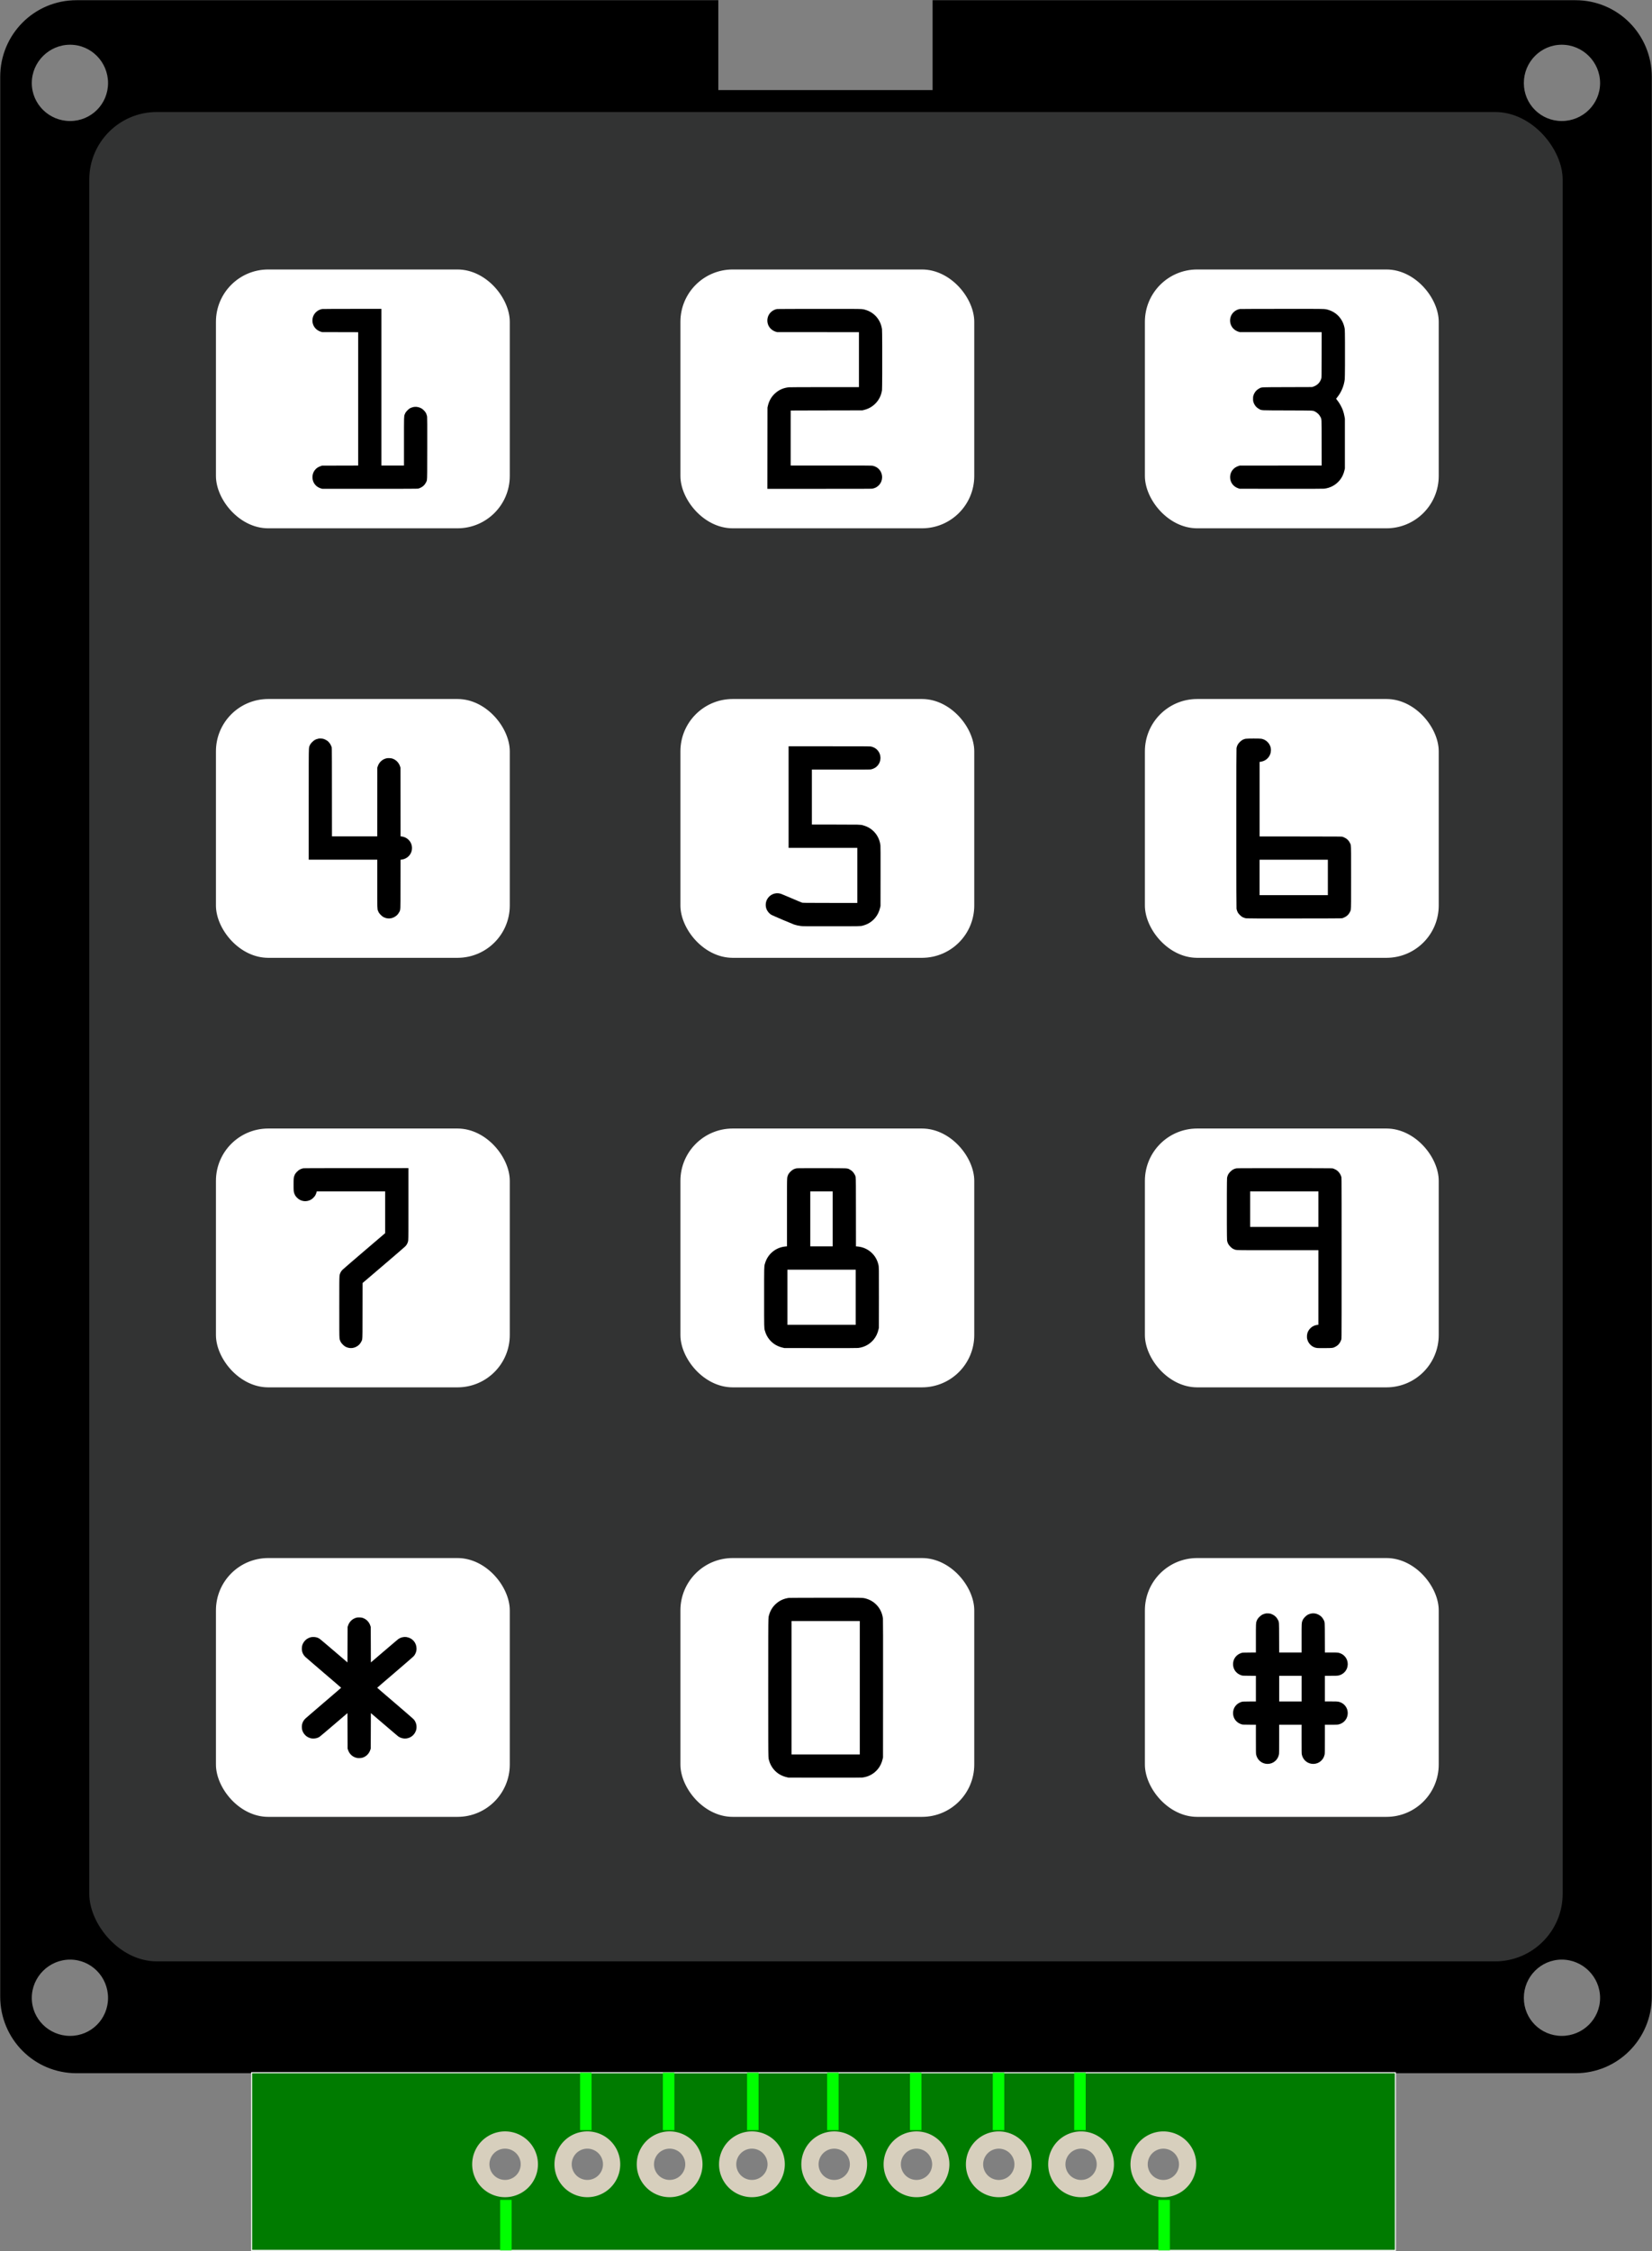 <?xml version='1.0' encoding='UTF-8' standalone='no'?>
<!-- Created with Inkscape (http://www.inkscape.org/) -->
<svg xmlns="http://www.w3.org/2000/svg"  width="143.625" xml:space="preserve" xmlns:xml="http://www.w3.org/XML/1998/namespace" version="1.2" height="195.625" viewBox="0 0 143.625 195.625" id="0">
 <rect x="0" y="0" width="143.625" height="195.625" fill="#808080" stroke="none"/>
 <desc   id="0.0">
  <referenceFile   id="0.0.0">KeyPad.svg</referenceFile>
 </desc>
 <defs   id="0.2" oldid="defs5923"/>
 <path  stroke-opacity="1" fill="#000000"  stroke="#000000" style="stroke-miterlimit:4;stroke-dasharray:none;stroke-dashoffset:0" fill-opacity="1" id="rect4017" stroke-width="0.09" d="m 6.656,0.062 c -3.665,0 -6.594,2.96 -6.594,6.625 l 0,166.812 c 0,3.665 2.928,6.625 6.594,6.625 l 130.313,0 c 3.665,0 6.594,-2.96 6.594,-6.625 l 0,-166.812 c 0,-3.665 -2.928,-6.625 -6.594,-6.625 l -55.844,0 0,7.812 -18.719,0 0,-7.812 -55.75,0 z m -0.562,3.781 c 1.856,0 3.344,1.519 3.344,3.375 0,1.856 -1.488,3.344 -3.344,3.344 -1.856,0 -3.375,-1.488 -3.375,-3.344 0,-1.856 1.519,-3.375 3.375,-3.375 z m 129.688,0 c 1.856,0 3.375,1.519 3.375,3.375 0,1.856 -1.519,3.344 -3.375,3.344 -1.856,0 -3.344,-1.488 -3.344,-3.344 0,-1.856 1.488,-3.375 3.344,-3.375 z M 6.094,170.25 c 1.856,0 3.344,1.519 3.344,3.375 0,1.856 -1.488,3.344 -3.344,3.344 -1.856,0 -3.375,-1.488 -3.375,-3.344 0,-1.856 1.519,-3.375 3.375,-3.375 z m 129.688,0 c 1.856,0 3.375,1.519 3.375,3.375 0,1.856 -1.519,3.344 -3.375,3.344 -1.856,0 -3.344,-1.488 -3.344,-3.344 0,-1.856 1.488,-3.375 3.344,-3.375 z"/>
 <rect  width="128.176" x="7.722" y="9.695" stroke-opacity="1" fill="#323333"  height="160.792" ry="5.909" stroke="#000000" style="stroke-miterlimit:4;stroke-dasharray:none;stroke-dashoffset:0" fill-opacity="1" id="rect4017-1" stroke-width="0.08"/>
 <rect  width="25.456" x="18.819" y="23.464" stroke-opacity="1" fill="#ffffff"  height="22.402" ry="4.5" stroke="#ffffff" style="stroke-miterlimit:4;stroke-dasharray:none;stroke-dashoffset:0" fill-opacity="1" id="rect4083" stroke-width="0.09"/>
 <rect  width="25.456" x="59.201" y="23.464" stroke-opacity="1" fill="#ffffff"  height="22.402" ry="4.5" stroke="#ffffff" style="stroke-miterlimit:4;stroke-dasharray:none;stroke-dashoffset:0" fill-opacity="1" id="rect4083-9" stroke-width="0.09"/>
 <rect  width="25.456" x="99.582" y="23.464" stroke-opacity="1" fill="#ffffff"  height="22.402" ry="4.5" stroke="#ffffff" style="stroke-miterlimit:4;stroke-dasharray:none;stroke-dashoffset:0" fill-opacity="1" id="rect4083-4" stroke-width="0.09"/>
 <rect  width="25.456" x="99.582" y="60.79" stroke-opacity="1" fill="#ffffff"  height="22.402" ry="4.5" stroke="#ffffff" style="stroke-miterlimit:4;stroke-dasharray:none;stroke-dashoffset:0" fill-opacity="1" id="rect4083-8" stroke-width="0.09"/>
 <rect  width="25.456" x="59.201" y="60.79" stroke-opacity="1" fill="#ffffff"  height="22.402" ry="4.5" stroke="#ffffff" style="stroke-miterlimit:4;stroke-dasharray:none;stroke-dashoffset:0" fill-opacity="1" id="rect4083-82" stroke-width="0.09"/>
 <rect  width="25.456" x="18.819" y="60.79" stroke-opacity="1" fill="#ffffff"  height="22.402" ry="4.5" stroke="#ffffff" style="stroke-miterlimit:4;stroke-dasharray:none;stroke-dashoffset:0" fill-opacity="1" id="rect4083-45" stroke-width="0.09"/>
 <rect  width="25.456" x="18.819" y="98.117" stroke-opacity="1" fill="#ffffff"  height="22.402" ry="4.5" stroke="#ffffff" style="stroke-miterlimit:4;stroke-dasharray:none;stroke-dashoffset:0" fill-opacity="1" id="rect4083-5" stroke-width="0.09"/>
 <rect  width="25.456" x="59.201" y="98.117" stroke-opacity="1" fill="#ffffff"  height="22.402" ry="4.5" stroke="#ffffff" style="stroke-miterlimit:4;stroke-dasharray:none;stroke-dashoffset:0" fill-opacity="1" id="rect4083-1" stroke-width="0.09"/>
 <rect  width="25.456" x="99.582" y="98.117" stroke-opacity="1" fill="#ffffff"  height="22.402" ry="4.5" stroke="#ffffff" style="stroke-miterlimit:4;stroke-dasharray:none;stroke-dashoffset:0" fill-opacity="1" id="rect4083-7" stroke-width="0.09"/>
 <rect  width="25.456" x="99.582" y="135.443" stroke-opacity="1" fill="#ffffff"  height="22.402" ry="4.5" stroke="#ffffff" style="stroke-miterlimit:4;stroke-dasharray:none;stroke-dashoffset:0" fill-opacity="1" id="rect4083-11" stroke-width="0.09"/>
 <rect  width="25.456" x="59.201" y="135.443" stroke-opacity="1" fill="#ffffff"  height="22.402" ry="4.5" stroke="#ffffff" style="stroke-miterlimit:4;stroke-dasharray:none;stroke-dashoffset:0" fill-opacity="1" id="rect4083-52" stroke-width="0.09"/>
 <rect  width="25.456" x="18.819" y="135.443" stroke-opacity="1" fill="#ffffff"  height="22.402" ry="4.5" stroke="#ffffff" style="stroke-miterlimit:4;stroke-dasharray:none;stroke-dashoffset:0" fill-opacity="1" id="rect4083-76" stroke-width="0.09"/>
 <path  stroke-opacity="1" fill="#007b00"  stroke="#ffffff" style="stroke-miterlimit:4;stroke-dasharray:none;stroke-dashoffset:0" fill-opacity="1" id="rect4173" stroke-width="0.09" d="m 21.875,180.125 0,15.438 99.438,0 0,-15.438 -99.438,0 z m 21.875,5.844 a 2.109,2.109 0 0 1 2.281,2.125 2.109,2.109 0 0 1 -4.219,0 2.109,2.109 0 0 1 1.938,-2.125 z m 7.156,0 a 2.109,2.109 0 0 1 2.281,2.125 2.109,2.109 0 0 1 -4.219,0 2.109,2.109 0 0 1 1.938,-2.125 z m 7.125,0 a 2.109,2.109 0 0 1 0.031,0 2.109,2.109 0 0 1 2.25,2.125 2.109,2.109 0 0 1 -4.219,0 2.109,2.109 0 0 1 1.938,-2.125 z m 7.156,0 a 2.109,2.109 0 0 1 0.031,0 2.109,2.109 0 0 1 2.25,2.125 2.109,2.109 0 0 1 -4.219,0 2.109,2.109 0 0 1 1.938,-2.125 z m 7.156,0 a 2.109,2.109 0 0 1 0.031,0 2.109,2.109 0 0 1 2.25,2.125 2.109,2.109 0 0 1 -4.219,0 2.109,2.109 0 0 1 1.938,-2.125 z m 7.156,0 a 2.109,2.109 0 0 1 0.031,0 2.109,2.109 0 0 1 2.25,2.125 2.109,2.109 0 0 1 -4.219,0 2.109,2.109 0 0 1 1.938,-2.125 z m 7.156,0 a 2.109,2.109 0 0 1 0.031,0 2.109,2.109 0 0 1 2.25,2.125 2.109,2.109 0 0 1 -4.219,0 2.109,2.109 0 0 1 1.938,-2.125 z m 7.156,0 a 2.109,2.109 0 0 1 0.031,0 2.109,2.109 0 0 1 2.25,2.125 2.109,2.109 0 0 1 -4.219,0 2.109,2.109 0 0 1 1.938,-2.125 z m 7.188,0 a 2.109,2.109 0 0 1 2.25,2.125 2.109,2.109 0 0 1 -4.219,0 2.109,2.109 0 0 1 1.969,-2.125 z"/>
 <path  stroke-opacity="1" fill="none"  stroke="#00ff00" style="stroke-linecap:butt;stroke-linejoin:miter;" id="path4394" stroke-width="1" d="m 43.981,191.175 0,4.388"/>
 <path  stroke-opacity="1" fill="none"  stroke="#00ff00" style="stroke-linecap:butt;stroke-linejoin:miter;" id="path4394-1" stroke-width="1" d="m 50.93,180.125 0,4.988"/>
 <path  stroke-opacity="1" fill="none"  stroke="#00ff00" style="stroke-linecap:butt;stroke-linejoin:miter;" id="path4394-2" stroke-width="1" d="m 58.13,180.125 0,4.988"/>
 <path  stroke-opacity="1" fill="none"  stroke="#00ff00" style="stroke-linecap:butt;stroke-linejoin:miter;" id="path4394-3" stroke-width="1" d="m 65.45,180.125 0,4.988"/>
 <path  stroke-opacity="1" fill="none"  stroke="#00ff00" style="stroke-linecap:butt;stroke-linejoin:miter;" id="path4394-34" stroke-width="1" d="m 72.411,180.125 0,4.988"/>
 <path  stroke-opacity="1" fill="none"  stroke="#00ff00" style="stroke-linecap:butt;stroke-linejoin:miter;" id="path4394-11" stroke-width="1" d="m 79.611,180.125 0,4.988"/>
 <path  stroke-opacity="1" fill="none"  stroke="#00ff00" style="stroke-linecap:butt;stroke-linejoin:miter;" id="path4394-38" stroke-width="1" d="m 86.811,180.125 0,4.988"/>
 <path  stroke-opacity="1" fill="none"  stroke="#00ff00" style="stroke-linecap:butt;stroke-linejoin:miter;" id="path4394-7" stroke-width="1" d="m 93.891,180.125 0,4.988"/>
 <path  stroke-opacity="1" fill="none"  stroke="#00ff00" style="stroke-linecap:butt;stroke-linejoin:miter;" id="path4394-4" stroke-width="1" d="m 101.211,191.175 0,4.388"/>
 <g  fill="#000000"  stroke="none" style="font-style:normal;font-weight:normal;line-height:125%;letter-spacing:0px;word-spacing:0px;font-family:Droid Sans" fill-opacity="1" id="text4474" transform="translate(-10.031,55.75)" font-size="56">
  <path   style="font-variant:normal;font-stretch:normal;font-family:OCRA;-inkscape-font-specification:OCRA" id="path4487" d="m 38.046,-28.897 c -0.17,0.03 -0.322,0.096 -0.456,0.199 -0.134,0.102 -0.237,0.23 -0.308,0.384 -0.059,0.133 -0.089,0.272 -0.089,0.418 -3.2e-5,0.146 0.029,0.285 0.089,0.418 0.061,0.134 0.148,0.249 0.26,0.345 0.112,0.096 0.244,0.168 0.394,0.215 l 0.093,0.029 1.57,0.004 1.57,0.004 0,5.794 0,5.794 -1.57,0.004 -1.57,0.004 -0.093,0.029 c -0.229,0.073 -0.41,0.196 -0.541,0.369 -0.131,0.173 -0.198,0.376 -0.2,0.608 0.003,0.235 0.071,0.439 0.203,0.613 0.133,0.174 0.314,0.295 0.544,0.365 l 0.099,0.029 4.146,0 c 1.298,1.2e-4 2.244,-2.4e-4 2.839,-0.001 0.595,-7.5e-4 0.974,-0.003 1.138,-0.006 0.164,-0.003 0.247,-0.008 0.251,-0.016 0.024,-0.007 0.055,-0.018 0.092,-0.033 0.037,-0.015 0.072,-0.03 0.105,-0.046 0.206,-0.1 0.359,-0.253 0.458,-0.459 0.036,-0.053 0.061,-0.118 0.076,-0.195 0.014,-0.077 0.023,-0.309 0.025,-0.695 0.002,-0.386 0.004,-1.068 0.005,-2.046 0.002,-0.981 0.002,-1.681 1.86e-4,-2.101 -0.002,-0.42 -0.005,-0.641 -0.011,-0.663 -0.01,-0.062 -0.026,-0.125 -0.049,-0.191 -0.023,-0.066 -0.049,-0.124 -0.078,-0.173 -0.034,-0.055 -0.083,-0.115 -0.146,-0.181 -0.063,-0.065 -0.124,-0.117 -0.181,-0.156 -0.096,-0.062 -0.203,-0.107 -0.32,-0.135 -0.117,-0.028 -0.23,-0.035 -0.339,-0.021 -0.068,0.009 -0.138,0.026 -0.211,0.05 -0.073,0.024 -0.136,0.051 -0.189,0.082 -0.053,0.033 -0.117,0.088 -0.194,0.164 -0.076,0.076 -0.131,0.141 -0.164,0.193 -0.012,0.021 -0.026,0.047 -0.04,0.078 -0.014,0.03 -0.026,0.058 -0.035,0.083 -0.033,0.041 -0.053,0.177 -0.059,0.407 -0.006,0.23 -0.009,0.881 -0.007,1.953 l 0,2.087 -0.981,0 -0.981,0 0,-6.808 0,-6.808 -2.544,10e-4 c -0.719,3.8e-4 -1.324,0.002 -1.814,0.004 -0.491,0.002 -0.754,0.005 -0.789,0.008 z"/>
  <path   style="font-variant:normal;font-stretch:normal;font-family:OCRA;-inkscape-font-specification:OCRA" id="path4489" d="m 77.598,-28.897 c -0.17,0.03 -0.322,0.096 -0.456,0.199 -0.134,0.102 -0.237,0.23 -0.308,0.384 -0.059,0.133 -0.089,0.272 -0.089,0.418 -3.2e-5,0.146 0.029,0.285 0.089,0.418 0.061,0.134 0.148,0.249 0.26,0.345 0.112,0.096 0.244,0.168 0.394,0.215 l 0.093,0.029 3.563,0.003 3.563,0.003 0,2.388 0,2.388 -2.964,0 c -0.969,2e-5 -1.718,0.001 -2.246,0.003 -0.528,0.002 -0.819,0.006 -0.871,0.01 -0.484,0.044 -0.899,0.23 -1.246,0.56 -0.3,0.287 -0.499,0.645 -0.596,1.076 l -0.029,0.127 -0.004,3.531 -0.004,3.531 4.526,0 c 1.868,2.1e-4 3.108,-7.5e-4 3.721,-0.003 0.612,-0.002 0.912,-0.007 0.899,-0.015 0.247,-0.052 0.446,-0.168 0.597,-0.349 0.151,-0.181 0.228,-0.396 0.233,-0.646 -0.004,-0.25 -0.082,-0.465 -0.233,-0.646 -0.151,-0.181 -0.35,-0.297 -0.597,-0.349 9.44e-4,-0.007 -0.239,-0.012 -0.719,-0.015 -0.48,-0.002 -1.443,-0.003 -2.888,-0.003 l -3.514,0 0,-2.388 c 1.9e-5,-0.674 3.31e-4,-1.236 9.44e-4,-1.687 6.04e-4,-0.451 0.001,-0.686 0.002,-0.704 0.024,-7.6e-4 0.329,-0.002 0.917,-0.004 0.588,-0.002 1.321,-0.004 2.2,-0.005 l 3.114,-0.006 0.134,-0.033 c 0.377,-0.093 0.697,-0.267 0.96,-0.521 0.34,-0.328 0.544,-0.728 0.613,-1.201 0.009,-0.123 0.015,-0.596 0.018,-1.418 0.003,-0.822 0.003,-1.645 -9.6e-5,-2.467 -0.003,-0.822 -0.009,-1.295 -0.019,-1.418 -0.064,-0.422 -0.23,-0.783 -0.498,-1.084 -0.268,-0.301 -0.605,-0.506 -1.013,-0.614 -0.058,-0.021 -0.152,-0.037 -0.282,-0.046 -0.129,-0.009 -0.459,-0.014 -0.989,-0.015 -0.53,-0.002 -1.424,-0.002 -2.683,-7.6e-4 -1.014,3.8e-4 -1.866,0.002 -2.554,0.004 -0.688,0.002 -1.054,0.005 -1.097,0.008 z"/>
  <path   style="font-variant:normal;font-stretch:normal;font-family:OCRA;-inkscape-font-specification:OCRA" id="path4491" d="m 117.828,-28.897 c -0.17,0.03 -0.322,0.096 -0.456,0.199 -0.134,0.102 -0.237,0.23 -0.308,0.384 -0.059,0.133 -0.089,0.272 -0.089,0.418 -3e-5,0.146 0.029,0.285 0.089,0.418 0.061,0.134 0.148,0.249 0.26,0.345 0.112,0.096 0.244,0.168 0.394,0.215 l 0.093,0.029 3.563,0.003 3.563,0.003 -0.004,1.971 c -10e-4,0.894 -0.004,1.459 -0.007,1.694 -0.003,0.235 -0.01,0.353 -0.02,0.353 -0.11,0.356 -0.342,0.594 -0.695,0.715 l -0.108,0.036 -2.152,0.007 c -1.145,0.001 -1.823,0.006 -2.032,0.015 -0.209,0.009 -0.339,0.04 -0.388,0.092 -0.261,0.128 -0.438,0.339 -0.531,0.631 -0.012,0.037 -0.02,0.074 -0.024,0.111 -0.004,0.036 -0.006,0.091 -0.005,0.163 -3.4e-4,0.073 0.001,0.127 0.005,0.163 0.004,0.036 0.012,0.073 0.024,0.111 0.093,0.292 0.27,0.502 0.531,0.631 0.049,0.052 0.178,0.083 0.388,0.092 0.209,0.009 0.887,0.015 2.032,0.016 1.141,0.002 1.817,0.007 2.027,0.015 0.21,0.009 0.337,0.038 0.381,0.086 0.213,0.105 0.372,0.263 0.476,0.476 0.049,0.049 0.077,0.171 0.086,0.366 0.009,0.196 0.013,0.818 0.012,1.866 l 0.004,1.978 -3.563,0.003 -3.563,0.003 -0.093,0.029 c -0.23,0.074 -0.41,0.197 -0.541,0.37 -0.131,0.173 -0.198,0.375 -0.2,0.608 0.003,0.233 0.069,0.435 0.2,0.608 0.131,0.173 0.311,0.296 0.541,0.37 l 0.093,0.029 3.611,0.004 c 1.29,0.002 2.226,0.001 2.81,-3.4e-4 0.584,-0.002 0.891,-0.005 0.922,-0.01 0.271,-0.033 0.52,-0.111 0.749,-0.235 0.229,-0.124 0.429,-0.29 0.601,-0.497 0.206,-0.25 0.347,-0.549 0.423,-0.898 l 0.029,-0.134 0,-2.159 0,-2.159 -0.029,-0.166 c -0.038,-0.214 -0.088,-0.406 -0.149,-0.574 -0.056,-0.152 -0.13,-0.307 -0.22,-0.465 -0.09,-0.158 -0.186,-0.3 -0.287,-0.424 -0.053,-0.065 -0.077,-0.103 -0.073,-0.115 l 0.097,-0.122 c 0.177,-0.222 0.322,-0.466 0.432,-0.733 0.111,-0.266 0.183,-0.542 0.217,-0.829 0.009,-0.126 0.016,-0.523 0.019,-1.193 0.003,-0.669 0.003,-1.336 1.6e-4,-2 -0.003,-0.664 -0.009,-1.052 -0.019,-1.164 -0.065,-0.422 -0.231,-0.783 -0.498,-1.084 -0.268,-0.301 -0.605,-0.506 -1.013,-0.614 -0.058,-0.021 -0.152,-0.037 -0.282,-0.046 -0.129,-0.009 -0.459,-0.014 -0.989,-0.015 -0.53,-0.002 -1.424,-0.002 -2.683,-7.6e-4 -1.014,3.8e-4 -1.866,0.002 -2.554,0.004 -0.688,0.002 -1.054,0.005 -1.097,0.008 z"/>
  <path   style="font-variant:normal;font-stretch:normal;font-family:OCRA;-inkscape-font-specification:OCRA" id="path4493" d="m 37.7,8.445 c -0.108,0.022 -0.202,0.055 -0.282,0.099 -0.08,0.044 -0.16,0.107 -0.241,0.188 -0.064,0.063 -0.113,0.121 -0.149,0.174 -0.036,0.053 -0.066,0.113 -0.089,0.18 -0.023,0.028 -0.04,0.111 -0.049,0.247 -0.009,0.137 -0.015,0.551 -0.017,1.244 -0.002,0.692 -0.002,1.887 -0.002,3.582 l 0,4.8 2.98,0 2.98,0 0,2.087 c -0.002,1.072 9.44e-4,1.723 0.007,1.953 0.007,0.23 0.026,0.366 0.06,0.407 0.024,0.067 0.054,0.127 0.089,0.18 0.036,0.053 0.085,0.111 0.149,0.174 0.064,0.065 0.124,0.116 0.178,0.152 0.055,0.036 0.117,0.066 0.188,0.091 0.268,0.096 0.529,0.081 0.786,-0.045 0.206,-0.1 0.359,-0.252 0.458,-0.458 0.052,-0.049 0.083,-0.178 0.092,-0.385 0.009,-0.207 0.013,-0.88 0.013,-2.017 l 0.004,-2.136 0.084,-0.009 c 0.182,-0.021 0.345,-0.084 0.49,-0.188 0.145,-0.104 0.256,-0.238 0.332,-0.401 0.06,-0.133 0.089,-0.273 0.089,-0.418 -1.12e-4,-0.145 -0.03,-0.285 -0.09,-0.419 -0.076,-0.162 -0.186,-0.296 -0.331,-0.4 -0.145,-0.104 -0.309,-0.166 -0.49,-0.188 l -0.084,-0.009 -0.003,-2.982 -0.003,-2.982 -0.03,-0.096 c -0.045,-0.141 -0.112,-0.267 -0.204,-0.377 -0.091,-0.11 -0.199,-0.196 -0.324,-0.259 -0.069,-0.035 -0.133,-0.059 -0.192,-0.074 -0.059,-0.014 -0.132,-0.023 -0.218,-0.026 -0.061,-0.003 -0.109,-0.003 -0.146,8e-5 -0.036,0.003 -0.077,0.01 -0.122,0.021 -0.179,0.044 -0.334,0.128 -0.465,0.253 -0.131,0.125 -0.225,0.278 -0.283,0.461 l -0.03,0.096 -0.003,2.983 -0.003,2.983 -1.968,0 -1.968,0 -0.003,-3.837 c -8.68e-4,-1.195 -0.002,-2.068 -0.003,-2.62 -0.001,-0.551 -0.004,-0.904 -0.007,-1.057 -0.003,-0.154 -0.009,-0.233 -0.016,-0.236 -0.032,-0.104 -0.078,-0.202 -0.138,-0.294 -0.06,-0.092 -0.129,-0.171 -0.206,-0.234 -0.049,-0.039 -0.11,-0.077 -0.184,-0.115 -0.074,-0.038 -0.141,-0.065 -0.201,-0.082 -0.059,-0.015 -0.132,-0.023 -0.221,-0.026 -0.089,-0.003 -0.162,0.001 -0.218,0.012 z"/>
  <path   style="font-variant:normal;font-stretch:normal;font-family:OCRA;-inkscape-font-specification:OCRA" id="path4495" d="m 78.592,13.519 0,4.413 2.987,0 2.987,0 0,2.394 0,2.394 -2.366,-0.003 c -1.078,-10e-4 -1.757,-0.003 -2.035,-0.006 -0.278,-0.003 -0.414,-0.01 -0.407,-0.021 -0.027,-0.009 -0.127,-0.05 -0.299,-0.121 -0.172,-0.072 -0.376,-0.158 -0.612,-0.259 -0.237,-0.101 -0.442,-0.188 -0.616,-0.261 -0.174,-0.073 -0.277,-0.115 -0.308,-0.126 -0.24,-0.076 -0.473,-0.066 -0.699,0.028 -0.226,0.095 -0.398,0.255 -0.516,0.481 -0.067,0.138 -0.102,0.284 -0.105,0.437 -0.003,0.153 0.027,0.298 0.09,0.434 0.042,0.088 0.099,0.172 0.17,0.253 0.072,0.081 0.147,0.145 0.226,0.193 0.112,0.056 0.433,0.196 0.962,0.423 0.529,0.226 0.866,0.366 1.011,0.42 0.181,0.06 0.376,0.103 0.583,0.129 0.045,0.012 0.212,0.019 0.502,0.022 0.29,0.003 0.997,0.004 2.122,0.003 1.239,0.002 1.998,-0.001 2.277,-0.007 0.279,-0.006 0.451,-0.025 0.515,-0.056 0.211,-0.054 0.407,-0.139 0.588,-0.255 0.181,-0.115 0.341,-0.258 0.481,-0.427 0.203,-0.246 0.344,-0.543 0.423,-0.892 l 0.029,-0.127 0.004,-2.573 c 0.002,-0.915 0.002,-1.584 1.28e-4,-2.007 -0.002,-0.423 -0.005,-0.652 -0.01,-0.686 -0.056,-0.432 -0.218,-0.803 -0.488,-1.113 -0.269,-0.31 -0.612,-0.521 -1.028,-0.632 -0.073,-0.031 -0.232,-0.049 -0.477,-0.056 -0.245,-0.006 -0.887,-0.009 -1.926,-0.008 l -2.042,0 0,-2.388 0,-2.388 2.521,0 c 1.03,2.1e-4 1.72,-7.5e-4 2.071,-0.003 0.351,-0.002 0.532,-0.007 0.543,-0.015 0.247,-0.052 0.446,-0.168 0.597,-0.349 0.151,-0.181 0.228,-0.396 0.233,-0.646 -0.004,-0.25 -0.082,-0.465 -0.233,-0.646 -0.151,-0.181 -0.35,-0.297 -0.597,-0.349 0.001,-0.007 -0.24,-0.012 -0.722,-0.015 -0.483,-0.002 -1.451,-0.003 -2.904,-0.003 l -3.533,0 z"/>
  <path   style="font-variant:normal;font-stretch:normal;font-family:OCRA;-inkscape-font-specification:OCRA" id="path4497" d="m 118.343,8.446 c -0.106,0.021 -0.199,0.053 -0.28,0.097 -0.081,0.044 -0.161,0.107 -0.242,0.189 -0.084,0.082 -0.147,0.164 -0.191,0.246 -0.044,0.082 -0.076,0.177 -0.096,0.287 -0.005,0.064 -0.01,0.562 -0.013,1.493 -0.003,0.931 -0.005,2.079 -0.006,3.443 -10e-4,1.364 -10e-4,2.729 6e-5,4.093 0.001,1.364 0.003,2.512 0.007,3.443 0.003,0.931 0.008,1.428 0.013,1.493 0.025,0.126 0.067,0.239 0.124,0.339 0.033,0.053 0.088,0.118 0.164,0.194 0.076,0.076 0.141,0.131 0.194,0.165 0.051,0.029 0.109,0.055 0.175,0.078 0.066,0.023 0.13,0.039 0.191,0.049 0.014,0.005 0.337,0.009 0.97,0.011 0.633,0.002 1.706,0.002 3.22,2.4e-4 1.276,-0.001 2.208,-0.002 2.796,-0.004 0.588,-0.002 0.963,-0.004 1.127,-0.007 0.163,-0.003 0.246,-0.009 0.248,-0.016 0.063,-0.02 0.131,-0.049 0.205,-0.086 0.073,-0.038 0.133,-0.075 0.18,-0.112 0.111,-0.09 0.2,-0.203 0.265,-0.338 0.036,-0.052 0.062,-0.119 0.076,-0.198 0.014,-0.08 0.022,-0.317 0.024,-0.712 0.002,-0.395 0.002,-1.091 0.002,-2.09 7.6e-4,-0.998 3e-4,-1.695 -0.002,-2.09 -0.002,-0.395 -0.01,-0.632 -0.024,-0.712 -0.014,-0.08 -0.04,-0.146 -0.076,-0.198 -0.066,-0.135 -0.154,-0.248 -0.265,-0.338 -0.047,-0.037 -0.107,-0.074 -0.18,-0.112 -0.073,-0.038 -0.142,-0.067 -0.205,-0.086 0.028,-0.011 -0.165,-0.017 -0.578,-0.02 -0.414,-0.003 -1.434,-0.005 -3.061,-0.006 l -3.563,-0.003 0,-3.239 0,-3.239 0.112,-0.016 c 0.255,-0.042 0.463,-0.155 0.624,-0.34 0.161,-0.185 0.244,-0.405 0.249,-0.662 7.6e-4,-0.264 -0.092,-0.494 -0.277,-0.69 -0.152,-0.161 -0.337,-0.262 -0.553,-0.304 -0.105,-0.012 -0.332,-0.018 -0.678,-0.018 -0.347,3.2e-4 -0.572,0.007 -0.674,0.019 z m 7.132,12.055 0,1.541 -2.968,0 -2.968,0 0,-1.541 0,-1.541 2.968,0 2.968,0 z"/>
  <path   style="font-variant:normal;font-stretch:normal;font-family:OCRA;-inkscape-font-specification:OCRA" id="path4499" d="m 36.383,45.782 c -0.106,0.021 -0.199,0.053 -0.28,0.097 -0.081,0.044 -0.161,0.107 -0.242,0.189 -0.064,0.063 -0.113,0.121 -0.149,0.174 -0.036,0.053 -0.066,0.113 -0.089,0.18 -0.03,0.072 -0.049,0.155 -0.057,0.249 -0.008,0.094 -0.012,0.271 -0.011,0.53 -0.001,0.26 0.003,0.437 0.011,0.53 0.008,0.094 0.027,0.177 0.057,0.249 0.023,0.063 0.051,0.12 0.084,0.173 0.034,0.052 0.078,0.107 0.133,0.165 0.169,0.179 0.375,0.283 0.618,0.312 0.107,0.013 0.217,0.006 0.329,-0.02 0.112,-0.026 0.216,-0.068 0.312,-0.127 0.06,-0.039 0.124,-0.092 0.19,-0.16 0.066,-0.068 0.118,-0.132 0.154,-0.192 0.022,-0.039 0.045,-0.088 0.067,-0.146 0.022,-0.058 0.039,-0.112 0.05,-0.162 l 0.008,-0.036 2.974,0 2.974,0 0,1.814 0,1.814 -1.813,1.547 c -0.512,0.438 -0.948,0.811 -1.306,1.12 -0.358,0.309 -0.556,0.483 -0.594,0.52 -0.096,0.101 -0.165,0.209 -0.206,0.326 -0.023,0.044 -0.039,0.113 -0.049,0.207 -0.009,0.094 -0.015,0.335 -0.017,0.724 -0.002,0.389 -0.002,1.047 -0.002,1.976 -3.77e-4,0.928 1.21e-4,1.587 0.002,1.976 0.002,0.389 0.007,0.63 0.017,0.724 0.009,0.094 0.026,0.163 0.049,0.207 0.024,0.067 0.054,0.127 0.089,0.18 0.036,0.053 0.085,0.111 0.149,0.174 0.064,0.065 0.124,0.116 0.178,0.152 0.055,0.036 0.117,0.066 0.188,0.091 0.268,0.096 0.529,0.081 0.786,-0.045 0.206,-0.1 0.359,-0.252 0.458,-0.458 0.036,-0.055 0.061,-0.119 0.076,-0.192 0.014,-0.074 0.022,-0.285 0.025,-0.635 0.002,-0.35 0.004,-0.966 0.004,-1.85 l 0.004,-2.41 1.813,-1.547 c 0.512,-0.438 0.948,-0.811 1.306,-1.12 0.358,-0.309 0.556,-0.483 0.594,-0.52 0.096,-0.101 0.165,-0.209 0.206,-0.326 0.023,-0.041 0.039,-0.113 0.049,-0.216 0.009,-0.103 0.015,-0.382 0.017,-0.836 0.002,-0.454 0.002,-1.228 0.002,-2.321 l 0,-3.1 -4.537,10e-4 c -1.804,3.8e-4 -3.027,0.002 -3.669,0.004 -0.643,0.003 -0.96,0.007 -0.951,0.014 z"/>
  <path   style="font-variant:normal;font-stretch:normal;font-family:OCRA;-inkscape-font-specification:OCRA" id="path4501" d="m 79.279,45.782 c -0.106,0.021 -0.199,0.053 -0.28,0.097 -0.081,0.044 -0.161,0.107 -0.242,0.189 -0.064,0.063 -0.113,0.121 -0.149,0.174 -0.036,0.053 -0.066,0.113 -0.089,0.18 -0.023,0.042 -0.039,0.113 -0.049,0.213 -0.009,0.1 -0.015,0.365 -0.017,0.796 -0.002,0.431 -0.002,1.163 -0.002,2.198 l 0,2.932 -0.112,0.009 c -0.442,0.041 -0.825,0.198 -1.151,0.472 -0.325,0.274 -0.546,0.624 -0.661,1.052 -0.031,0.062 -0.05,0.237 -0.056,0.525 -0.006,0.288 -0.009,1.077 -0.007,2.367 -0.002,1.29 0.001,2.079 0.007,2.367 0.006,0.288 0.025,0.463 0.056,0.525 0.076,0.292 0.209,0.553 0.396,0.783 0.298,0.363 0.69,0.599 1.177,0.708 l 0.127,0.029 3.146,0.004 c 1.123,0.002 1.94,0.002 2.451,1.6e-4 0.511,-0.002 0.783,-0.005 0.816,-0.01 0.271,-0.033 0.52,-0.111 0.749,-0.235 0.229,-0.124 0.429,-0.29 0.6,-0.497 0.203,-0.246 0.344,-0.543 0.423,-0.892 l 0.029,-0.127 0.004,-2.573 c 0.003,-1.283 0.002,-2.077 -0.003,-2.382 -0.005,-0.305 -0.021,-0.488 -0.048,-0.547 -0.089,-0.374 -0.264,-0.694 -0.525,-0.961 -0.261,-0.267 -0.577,-0.45 -0.95,-0.548 -0.063,-0.015 -0.137,-0.03 -0.222,-0.043 -0.085,-0.013 -0.15,-0.02 -0.196,-0.021 l -0.053,-3e-4 -0.003,-2.983 c -3.44e-4,-1.094 -0.002,-1.856 -0.004,-2.286 -0.002,-0.43 -0.011,-0.685 -0.025,-0.767 -0.014,-0.082 -0.04,-0.148 -0.076,-0.199 -0.1,-0.206 -0.253,-0.359 -0.459,-0.458 -0.05,-0.052 -0.178,-0.083 -0.385,-0.092 -0.207,-0.009 -0.877,-0.013 -2.01,-0.011 -0.841,-10e-4 -1.416,-7.6e-4 -1.725,0.001 -0.309,0.002 -0.47,0.006 -0.484,0.013 z m 3.146,4.394 0,2.388 -0.974,0 -0.974,0 0,-2.388 0,-2.388 0.974,0 0.974,0 z m 2,6.808 0,2.394 -2.968,0 -2.968,0 0,-2.394 0,-2.394 2.968,0 2.968,0 z"/>
  <path   style="font-variant:normal;font-stretch:normal;font-family:OCRA;-inkscape-font-specification:OCRA" id="path4503" d="m 117.522,45.782 c -0.106,0.021 -0.199,0.053 -0.28,0.097 -0.081,0.044 -0.161,0.107 -0.242,0.189 -0.084,0.082 -0.147,0.164 -0.191,0.246 -0.044,0.082 -0.076,0.177 -0.097,0.287 -0.009,0.109 -0.015,0.591 -0.018,1.446 -0.003,0.855 -0.003,1.71 0,2.565 0.003,0.855 0.009,1.337 0.018,1.446 0.02,0.11 0.052,0.205 0.097,0.287 0.044,0.082 0.108,0.163 0.191,0.246 0.063,0.064 0.121,0.113 0.174,0.149 0.053,0.036 0.113,0.066 0.18,0.089 0.038,0.023 0.112,0.04 0.223,0.049 0.111,0.01 0.423,0.015 0.935,0.017 0.512,0.002 1.388,0.002 2.628,0.002 l 3.514,0 0,3.239 0,3.239 -0.115,0.015 c -0.171,0.024 -0.324,0.084 -0.459,0.181 -0.135,0.097 -0.242,0.223 -0.322,0.378 -0.054,0.108 -0.086,0.225 -0.098,0.351 -0.012,0.126 -0.002,0.245 0.031,0.358 0.029,0.097 0.066,0.183 0.111,0.258 0.045,0.075 0.103,0.145 0.172,0.21 0.102,0.098 0.217,0.17 0.344,0.215 0.071,0.03 0.16,0.049 0.266,0.056 0.107,0.007 0.321,0.009 0.642,0.005 0.327,-3.7e-4 0.535,-0.006 0.624,-0.017 0.089,-0.011 0.176,-0.04 0.261,-0.089 0.206,-0.099 0.359,-0.252 0.459,-0.458 0.016,-0.033 0.032,-0.068 0.046,-0.105 0.015,-0.037 0.026,-0.068 0.033,-0.092 0.007,0.012 0.012,-0.114 0.016,-0.378 0.003,-0.264 0.005,-0.895 0.006,-1.893 7.5e-4,-0.998 10e-4,-2.593 10e-4,-4.785 1.1e-4,-2.192 -2.4e-4,-3.787 -10e-4,-4.785 -7.6e-4,-0.998 -0.003,-1.629 -0.006,-1.893 -0.003,-0.264 -0.009,-0.39 -0.016,-0.378 -0.029,-0.104 -0.074,-0.202 -0.135,-0.297 -0.06,-0.094 -0.13,-0.174 -0.209,-0.239 -0.047,-0.037 -0.107,-0.075 -0.18,-0.113 -0.073,-0.038 -0.142,-0.067 -0.205,-0.087 -0.002,-0.007 -0.085,-0.013 -0.249,-0.016 -0.164,-0.003 -0.541,-0.006 -1.133,-0.007 -0.591,-10e-4 -1.53,-0.002 -2.815,-0.002 -1.644,-7.6e-4 -2.757,-3.5e-4 -3.339,0.002 -0.582,0.002 -0.87,0.006 -0.864,0.013 z m 7.132,3.547 0,1.541 -2.968,0 -2.968,0 0,-1.541 0,-1.541 2.968,0 2.968,0 z"/>
  <path   style="font-variant:normal;font-stretch:normal;font-family:OCRA;-inkscape-font-specification:OCRA" id="path4505" d="m 78.605,83.113 c -0.422,0.059 -0.787,0.223 -1.094,0.493 -0.307,0.27 -0.516,0.611 -0.626,1.021 -0.022,0.042 -0.037,0.151 -0.046,0.328 -0.009,0.177 -0.014,0.695 -0.016,1.552 -0.002,0.858 -0.002,2.328 -0.002,4.411 -3.78e-4,2.083 5.6e-5,3.554 0.002,4.411 0.002,0.858 0.007,1.375 0.016,1.552 0.009,0.177 0.024,0.286 0.046,0.328 0.076,0.292 0.209,0.553 0.396,0.783 0.298,0.363 0.69,0.599 1.177,0.708 l 0.127,0.029 3.146,0.004 c 1.123,0.002 1.94,0.002 2.451,1.5e-4 0.511,-0.002 0.783,-0.005 0.816,-0.01 0.271,-0.033 0.52,-0.111 0.749,-0.235 0.229,-0.124 0.429,-0.29 0.601,-0.497 0.203,-0.245 0.344,-0.542 0.423,-0.892 l 0.029,-0.127 0.004,-5.973 c 0.002,-2.149 0.002,-3.696 -2.68e-4,-4.643 -0.002,-0.947 -0.005,-1.431 -0.01,-1.451 -0.055,-0.431 -0.218,-0.802 -0.488,-1.113 -0.27,-0.31 -0.613,-0.521 -1.029,-0.633 -0.062,-0.021 -0.152,-0.036 -0.272,-0.045 -0.12,-0.009 -0.411,-0.014 -0.874,-0.015 -0.463,-0.002 -1.239,-0.002 -2.33,-3.8e-4 -0.88,7.6e-4 -1.621,0.002 -2.224,0.004 -0.603,0.002 -0.927,0.005 -0.973,0.008 z m 6.177,7.806 0,5.795 -2.968,0 -2.968,0 0,-5.795 0,-5.795 2.968,0 2.968,0 z"/>
  <path   style="font-variant:normal;font-stretch:normal;font-family:OCRA;-inkscape-font-specification:OCRA" id="path4507" d="m 41.016,84.831 c -0.175,0.046 -0.327,0.131 -0.456,0.256 -0.129,0.125 -0.222,0.277 -0.279,0.457 l -0.03,0.096 -0.006,1.539 -0.006,1.539 -1.183,-1.012 c -0.335,-0.286 -0.62,-0.528 -0.855,-0.727 -0.236,-0.198 -0.368,-0.307 -0.395,-0.326 -0.083,-0.05 -0.167,-0.087 -0.253,-0.11 -0.086,-0.023 -0.18,-0.035 -0.28,-0.034 -0.061,-1.6e-4 -0.109,0.002 -0.146,0.007 -0.036,0.005 -0.077,0.014 -0.122,0.028 -0.219,0.066 -0.394,0.186 -0.526,0.359 -0.071,0.093 -0.123,0.189 -0.157,0.288 -0.033,0.099 -0.05,0.206 -0.05,0.323 -0.002,0.287 0.103,0.532 0.315,0.735 0.035,0.033 0.204,0.179 0.504,0.438 0.301,0.259 0.665,0.571 1.091,0.936 0.426,0.364 0.782,0.669 1.066,0.913 0.284,0.245 0.432,0.373 0.443,0.385 -0.011,0.012 -0.159,0.14 -0.443,0.385 -0.284,0.245 -0.64,0.549 -1.066,0.913 -0.427,0.365 -0.791,0.677 -1.091,0.936 -0.301,0.259 -0.469,0.405 -0.504,0.438 -0.211,0.203 -0.316,0.448 -0.315,0.735 -3.25e-4,0.116 0.016,0.224 0.05,0.323 0.033,0.099 0.086,0.195 0.157,0.288 0.132,0.173 0.307,0.293 0.526,0.359 0.045,0.014 0.086,0.024 0.122,0.028 0.036,0.005 0.085,0.007 0.146,0.007 0.101,3.8e-4 0.194,-0.011 0.28,-0.034 0.086,-0.023 0.17,-0.06 0.253,-0.11 0.028,-0.019 0.159,-0.128 0.395,-0.326 0.236,-0.198 0.521,-0.441 0.855,-0.727 l 1.183,-1.012 0.006,1.539 0.006,1.539 0.029,0.096 c 0.058,0.183 0.152,0.336 0.282,0.461 0.131,0.125 0.286,0.209 0.465,0.253 0.045,0.011 0.086,0.018 0.122,0.021 0.036,0.003 0.085,0.003 0.146,9e-5 0.086,-0.003 0.159,-0.011 0.218,-0.026 0.059,-0.014 0.123,-0.039 0.192,-0.074 0.125,-0.062 0.233,-0.149 0.325,-0.259 0.092,-0.11 0.159,-0.236 0.204,-0.377 l 0.029,-0.096 0.006,-1.539 0.006,-1.539 1.172,1.002 c 0.331,0.283 0.612,0.522 0.843,0.718 0.231,0.195 0.357,0.302 0.38,0.319 0.099,0.067 0.21,0.115 0.332,0.145 0.123,0.03 0.242,0.037 0.358,0.022 0.172,-0.025 0.326,-0.085 0.462,-0.182 0.136,-0.096 0.242,-0.22 0.318,-0.372 0.037,-0.074 0.064,-0.146 0.081,-0.217 0.017,-0.071 0.025,-0.147 0.024,-0.23 3.78e-4,-0.084 -0.008,-0.162 -0.025,-0.233 -0.017,-0.071 -0.046,-0.148 -0.086,-0.229 -0.022,-0.046 -0.045,-0.086 -0.069,-0.119 -0.024,-0.033 -0.059,-0.073 -0.106,-0.119 -0.044,-0.043 -0.219,-0.198 -0.526,-0.463 -0.307,-0.266 -0.673,-0.581 -1.1,-0.946 -0.426,-0.364 -0.782,-0.668 -1.066,-0.913 -0.285,-0.245 -0.432,-0.373 -0.443,-0.385 0.011,-0.012 0.159,-0.14 0.443,-0.385 0.284,-0.245 0.64,-0.549 1.066,-0.913 0.427,-0.365 0.794,-0.68 1.1,-0.946 0.307,-0.266 0.482,-0.42 0.526,-0.463 0.046,-0.047 0.082,-0.087 0.106,-0.119 0.024,-0.033 0.047,-0.072 0.069,-0.119 0.04,-0.082 0.069,-0.158 0.086,-0.229 0.017,-0.071 0.025,-0.149 0.025,-0.233 -0.005,-0.26 -0.089,-0.482 -0.251,-0.665 -0.162,-0.183 -0.373,-0.295 -0.634,-0.336 -0.116,-0.015 -0.235,-0.008 -0.358,0.022 -0.123,0.03 -0.234,0.078 -0.332,0.145 -0.023,0.017 -0.15,0.124 -0.38,0.319 -0.231,0.195 -0.511,0.435 -0.843,0.718 l -1.172,1.002 -0.006,-1.539 -0.006,-1.539 -0.029,-0.096 c -0.044,-0.141 -0.112,-0.266 -0.204,-0.377 -0.092,-0.11 -0.2,-0.196 -0.325,-0.259 -0.071,-0.036 -0.137,-0.061 -0.196,-0.075 -0.059,-0.014 -0.135,-0.022 -0.227,-0.024 -0.065,-0.002 -0.116,-0.002 -0.153,0.001 -0.037,0.003 -0.075,0.01 -0.114,0.02 z"/>
  <path   style="font-variant:normal;font-stretch:normal;font-family:OCRA;-inkscape-font-specification:OCRA" id="path4509" d="m 120.047,84.474 c -0.108,0.022 -0.202,0.055 -0.282,0.099 -0.08,0.044 -0.16,0.107 -0.241,0.188 -0.064,0.063 -0.113,0.121 -0.149,0.174 -0.036,0.053 -0.066,0.113 -0.089,0.18 -0.032,0.061 -0.052,0.169 -0.059,0.325 -0.007,0.156 -0.01,0.55 -0.008,1.182 l 0,1.233 -0.576,0.004 c -0.264,0.002 -0.433,0.004 -0.508,0.008 -0.075,0.004 -0.129,0.012 -0.161,0.025 -0.229,0.072 -0.409,0.194 -0.54,0.367 -0.131,0.173 -0.198,0.376 -0.201,0.61 0.003,0.233 0.07,0.436 0.201,0.609 0.132,0.173 0.312,0.296 0.54,0.368 0.032,0.013 0.086,0.021 0.161,0.025 0.075,0.004 0.244,0.006 0.508,0.008 l 0.576,0.004 0,1.113 0,1.113 -0.576,0.004 c -0.264,0.002 -0.433,0.004 -0.508,0.008 -0.075,0.004 -0.129,0.012 -0.161,0.025 -0.229,0.072 -0.409,0.194 -0.54,0.367 -0.131,0.173 -0.198,0.376 -0.201,0.609 0.003,0.233 0.07,0.436 0.201,0.609 0.131,0.173 0.311,0.295 0.54,0.367 0.032,0.013 0.086,0.021 0.161,0.025 0.075,0.004 0.244,0.006 0.508,0.008 l 0.576,0.004 0,1.24 c -1.7e-4,0.494 0.001,0.834 0.003,1.018 0.003,0.184 0.007,0.289 0.014,0.315 0.052,0.247 0.168,0.446 0.349,0.597 0.181,0.151 0.396,0.228 0.646,0.233 0.25,-0.004 0.465,-0.082 0.646,-0.233 0.181,-0.151 0.297,-0.35 0.349,-0.597 0.007,-0.025 0.012,-0.13 0.014,-0.315 0.003,-0.185 0.004,-0.524 0.003,-1.018 l 0,-1.241 0.974,0 0.974,0 0,1.241 c -1.8e-4,0.494 0.001,0.834 0.003,1.018 0.003,0.185 0.007,0.29 0.014,0.315 0.052,0.247 0.168,0.446 0.349,0.597 0.181,0.151 0.396,0.228 0.646,0.233 0.25,-0.004 0.465,-0.082 0.646,-0.233 0.181,-0.151 0.297,-0.35 0.349,-0.597 0.007,-0.025 0.012,-0.13 0.014,-0.315 0.003,-0.185 0.004,-0.524 0.003,-1.018 l 0,-1.241 0.534,0 c 0.199,1.1e-4 0.346,-0.001 0.439,-0.004 0.093,-0.003 0.156,-0.007 0.188,-0.014 0.247,-0.052 0.446,-0.168 0.597,-0.349 0.151,-0.181 0.228,-0.396 0.233,-0.646 -0.004,-0.25 -0.082,-0.465 -0.233,-0.646 -0.151,-0.181 -0.35,-0.297 -0.597,-0.349 -0.032,-0.007 -0.094,-0.011 -0.188,-0.014 -0.093,-0.003 -0.24,-0.004 -0.439,-0.004 l -0.534,0 0,-1.114 0,-1.114 0.534,0 c 0.199,1.1e-4 0.346,-0.001 0.439,-0.004 0.093,-0.003 0.156,-0.007 0.188,-0.014 0.247,-0.052 0.446,-0.168 0.597,-0.349 0.151,-0.181 0.228,-0.396 0.233,-0.646 -0.004,-0.25 -0.082,-0.465 -0.233,-0.646 -0.151,-0.181 -0.35,-0.297 -0.597,-0.349 -0.032,-0.007 -0.094,-0.011 -0.187,-0.014 -0.093,-0.003 -0.239,-0.004 -0.439,-0.004 l -0.533,0 -0.004,-1.283 c 2.2e-4,-0.681 -0.004,-1.092 -0.014,-1.233 -0.01,-0.14 -0.04,-0.247 -0.092,-0.319 -0.099,-0.206 -0.252,-0.359 -0.458,-0.458 -0.256,-0.126 -0.518,-0.141 -0.786,-0.045 -0.071,0.025 -0.134,0.055 -0.188,0.091 -0.055,0.036 -0.114,0.087 -0.178,0.152 -0.064,0.063 -0.113,0.121 -0.149,0.174 -0.036,0.053 -0.066,0.113 -0.089,0.18 -0.032,0.061 -0.052,0.169 -0.059,0.325 -0.007,0.156 -0.01,0.55 -0.008,1.182 l 0,1.234 -0.974,0 -0.974,0 -0.004,-1.283 c 2.3e-4,-0.681 -0.004,-1.092 -0.014,-1.233 -0.01,-0.14 -0.04,-0.247 -0.092,-0.319 -0.099,-0.206 -0.252,-0.359 -0.458,-0.459 -0.033,-0.016 -0.068,-0.031 -0.103,-0.046 -0.036,-0.014 -0.065,-0.025 -0.088,-0.031 -0.059,-0.014 -0.132,-0.023 -0.221,-0.026 -0.089,-0.003 -0.162,0.001 -0.218,0.012 z m 3.146,6.522 0,1.114 -0.974,0 -0.974,0 0,-1.114 0,-1.114 0.974,0 0.974,0 z"/>
 </g>
 <path  stroke-opacity="1" fill="none"  stroke="#d7cfbd" style="stroke-miterlimit:4;stroke-dasharray:none;stroke-dashoffset:0" id="connector21pin" stroke-width="1.5" d="m 53.173,188.082 a 2.109,2.109 0 0 1 -4.218,0 2.109,2.109 0 1 1 4.218,0 z"/>
 <path  stroke-opacity="1" fill="none"  stroke="#d7cfbd" style="stroke-miterlimit:4;stroke-dasharray:none;stroke-dashoffset:0" id="connector22pin" stroke-width="1.5" d="m 60.327,188.082 a 2.109,2.109 0 0 1 -4.218,0 2.109,2.109 0 1 1 4.218,0 z"/>
 <path  stroke-opacity="1" fill="none"  stroke="#d7cfbd" style="stroke-miterlimit:4;stroke-dasharray:none;stroke-dashoffset:0" id="connector29pin" stroke-width="1.5" d="m 46.019,188.082 a 2.109,2.109 0 0 1 -4.218,0 2.109,2.109 0 1 1 4.218,0 z"/>
 <path  stroke-opacity="1" fill="none"  stroke="#d7cfbd" style="stroke-miterlimit:4;stroke-dasharray:none;stroke-dashoffset:0" id="connector23pin" stroke-width="1.5" d="m 67.481,188.082 a 2.109,2.109 0 0 1 -4.218,0 2.109,2.109 0 1 1 4.218,0 z"/>
 <path  stroke-opacity="1" fill="none"  stroke="#d7cfbd" style="stroke-miterlimit:4;stroke-dasharray:none;stroke-dashoffset:0" id="connector24pin" stroke-width="1.5" d="m 74.636,188.083 a 2.109,2.109 0 0 1 -4.218,0 2.109,2.109 0 1 1 4.218,0 z"/>
 <path  stroke-opacity="1" fill="none"  stroke="#d7cfbd" style="stroke-miterlimit:4;stroke-dasharray:none;stroke-dashoffset:0" id="connector25pin" stroke-width="1.5" d="m 81.79,188.083 a 2.109,2.109 0 0 1 -4.218,0 2.109,2.109 0 1 1 4.218,0 z"/>
 <path  stroke-opacity="1" fill="none"  stroke="#d7cfbd" style="stroke-miterlimit:4;stroke-dasharray:none;stroke-dashoffset:0" id="connector26pin" stroke-width="1.5" d="m 88.944,188.084 a 2.109,2.109 0 0 1 -4.218,0 2.109,2.109 0 1 1 4.218,0 z"/>
 <path  stroke-opacity="1" fill="none"  stroke="#d7cfbd" style="stroke-miterlimit:4;stroke-dasharray:none;stroke-dashoffset:0" id="connector27pin" stroke-width="1.5" d="m 96.098,188.084 a 2.109,2.109 0 0 1 -4.218,0 2.109,2.109 0 1 1 4.218,0 z"/>
 <path  stroke-opacity="1" fill="none"  stroke="#d7cfbd" style="stroke-miterlimit:4;stroke-dasharray:none;stroke-dashoffset:0" id="connector28pin" stroke-width="1.5" d="m 103.252,188.084 a 2.109,2.109 0 0 1 -4.218,0 2.109,2.109 0 1 1 4.218,0 z"/>
</svg>
